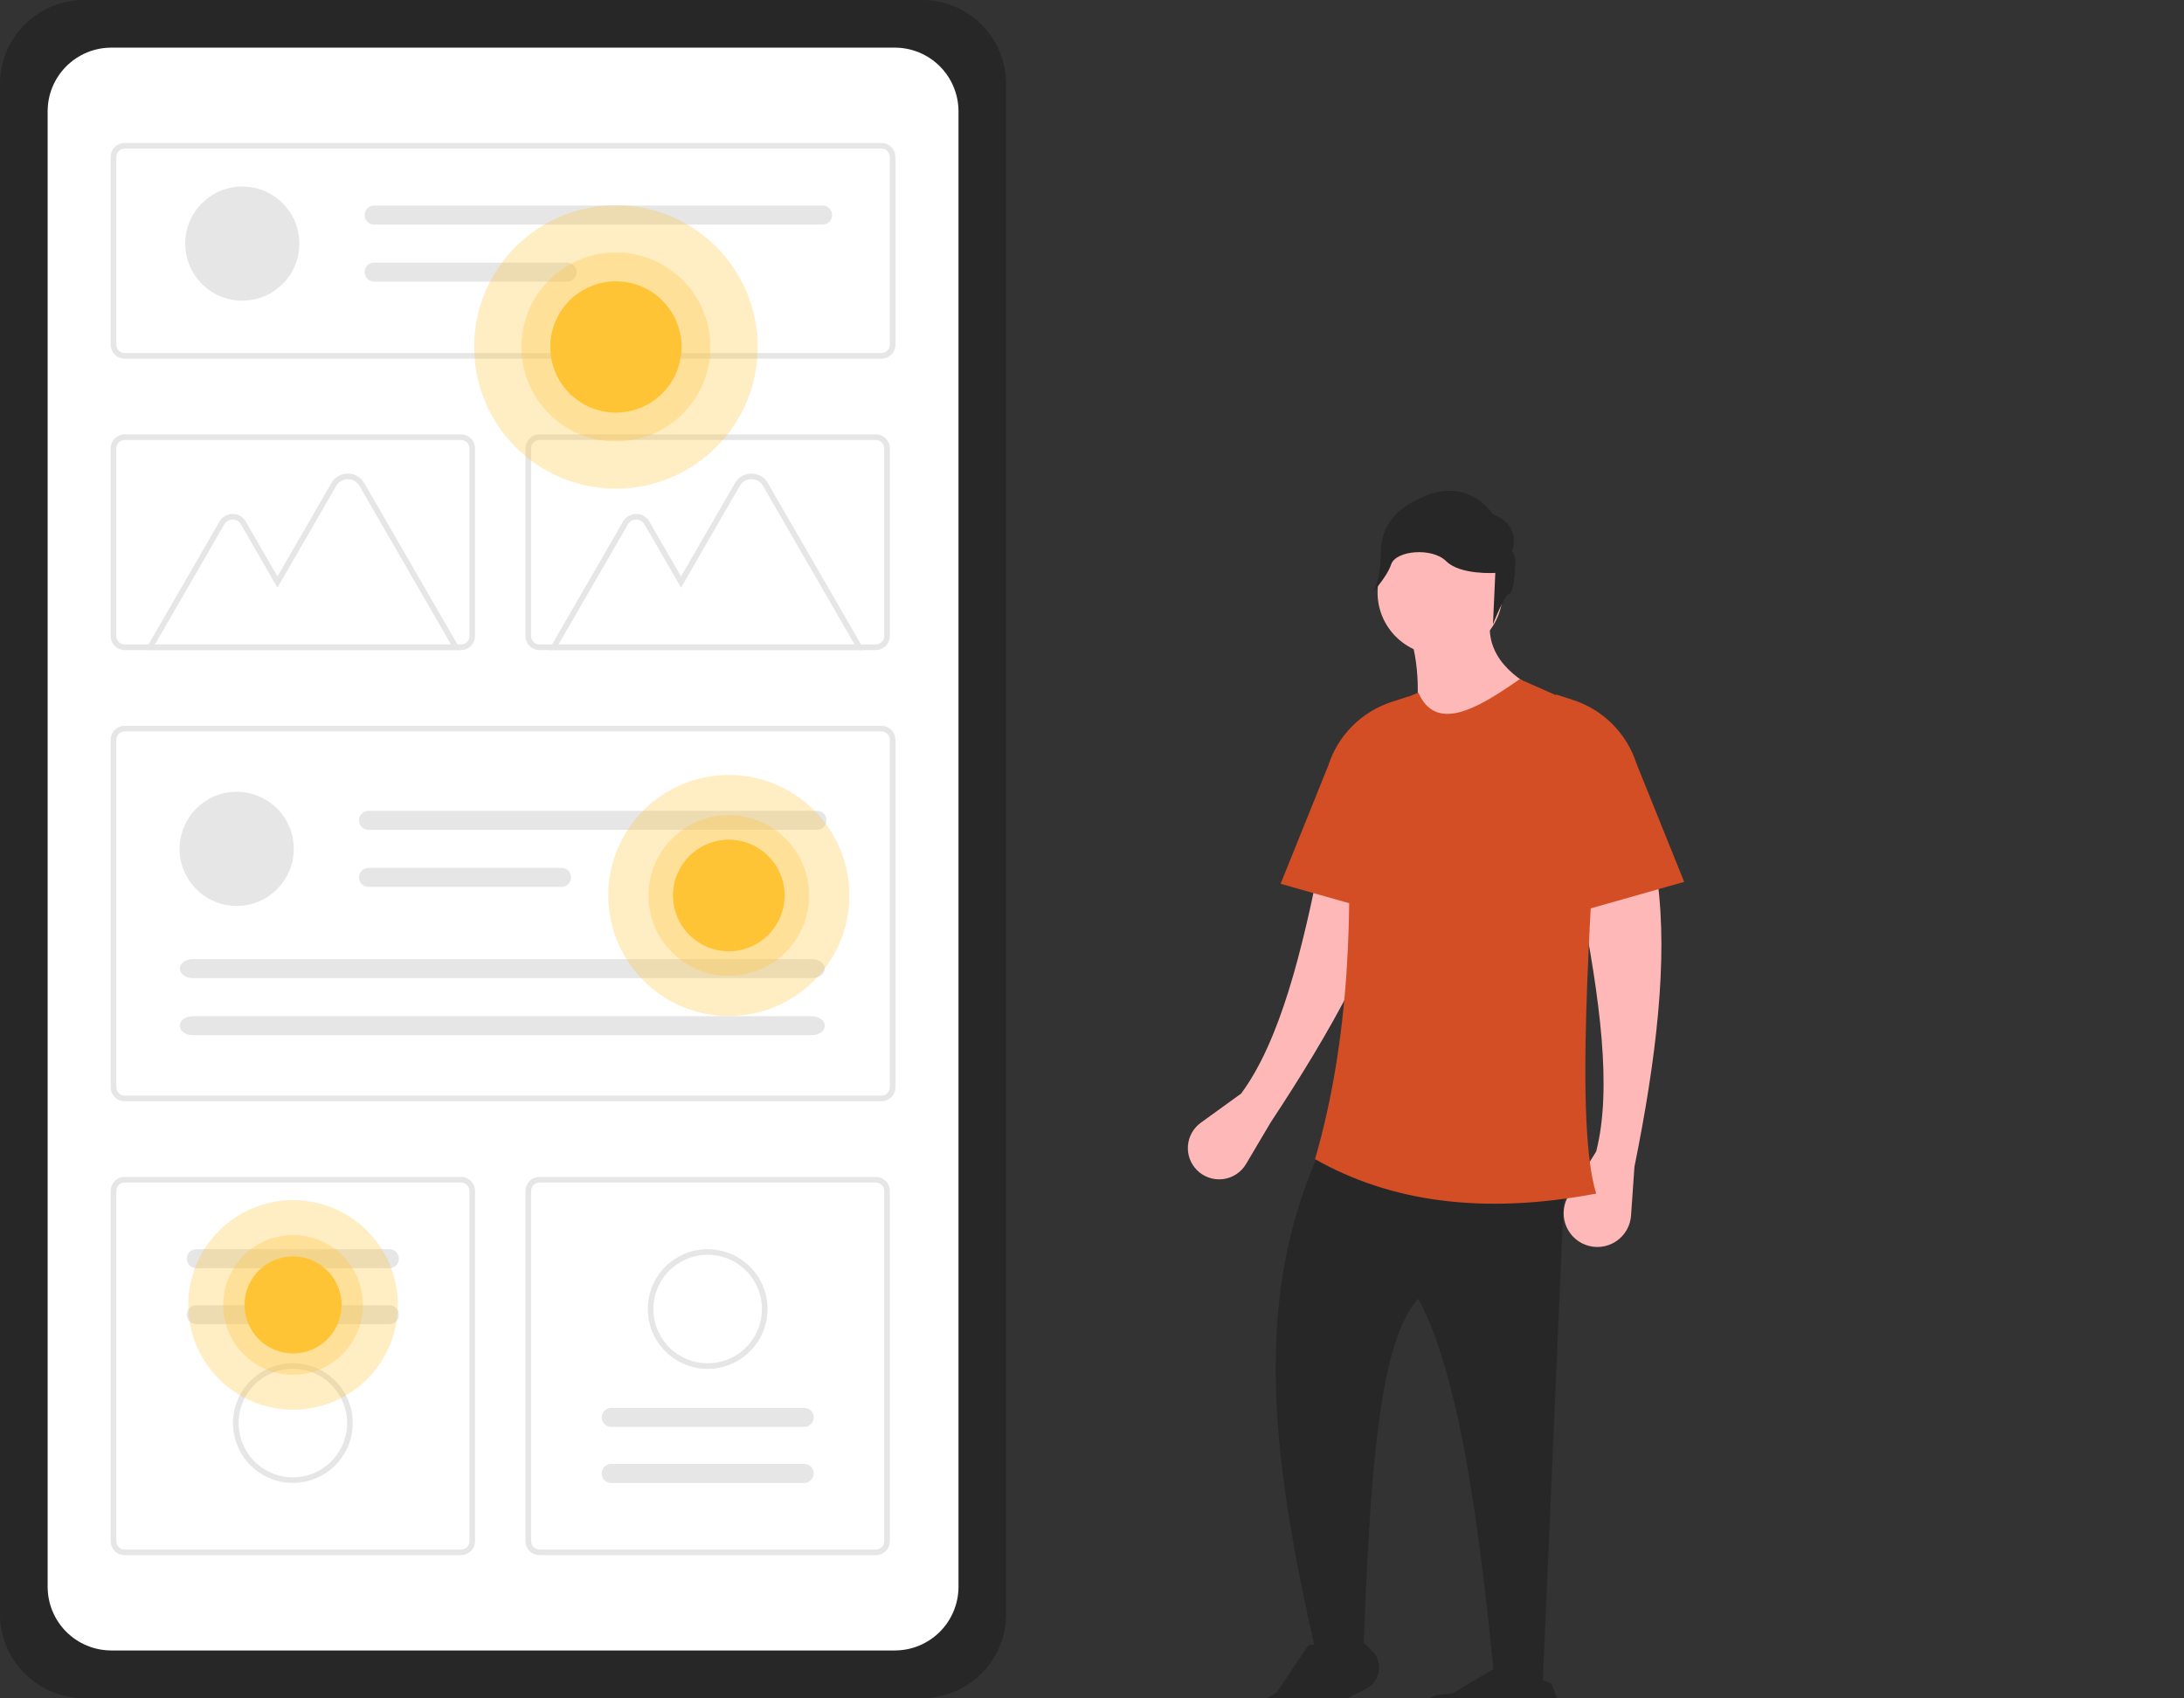 <svg width="832" height="647" viewBox="0 0 832 647" fill="none" xmlns="http://www.w3.org/2000/svg">
<rect x="0" y="0" width="832" height="647" fill="#333333" stroke="none"/>
<g id="undraw_design_stats_ne2k 1" clip-path="url(#clip0)">
<g id="blog">
<path id="Vector" d="M31.946 3.05176e-05C23.476 0.01 15.356 3.378 9.367 9.367C3.378 15.356 0.01 23.476 0 31.946V615.055C0.01 623.524 3.379 631.644 9.368 637.633C15.356 643.622 23.476 646.99 31.946 647H351.343C359.813 646.99 367.932 643.622 373.921 637.633C379.91 631.644 383.279 623.524 383.289 615.055V31.946C383.279 23.476 379.91 15.356 373.921 9.367C367.933 3.378 359.813 0.01 351.343 3.05176e-05H31.946Z" fill="#272727"/>
<path id="Vector_2" d="M42.387 18.15C35.961 18.157 29.801 20.713 25.257 25.257C20.713 29.801 18.157 35.961 18.15 42.387V604.613C18.157 611.039 20.713 617.199 25.257 621.743C29.8 626.287 35.961 628.842 42.387 628.85H340.902C347.328 628.842 353.488 626.287 358.032 621.743C362.576 617.199 365.131 611.039 365.139 604.613V42.387C365.131 35.961 362.575 29.801 358.032 25.257C353.488 20.713 347.328 18.157 340.902 18.15H42.387Z" fill="white"/>
<path id="Vector_3" d="M335.778 136.647H47.511C46.095 136.645 44.738 136.082 43.738 135.082C42.737 134.081 42.174 132.724 42.172 131.309V59.802C42.174 58.386 42.737 57.03 43.738 56.029C44.738 55.028 46.095 54.465 47.511 54.464H335.778C337.194 54.465 338.55 55.028 339.551 56.029C340.552 57.03 341.115 58.386 341.117 59.802V131.309C341.115 132.724 340.552 134.081 339.551 135.082C338.55 136.082 337.194 136.645 335.778 136.647V136.647ZM47.511 56.599C46.661 56.6 45.847 56.938 45.247 57.538C44.646 58.138 44.308 58.953 44.307 59.802V131.309C44.308 132.158 44.646 132.972 45.247 133.573C45.847 134.173 46.661 134.511 47.511 134.512H335.778C336.628 134.511 337.442 134.173 338.042 133.573C338.643 132.972 338.98 132.158 338.981 131.309V59.802C338.98 58.953 338.643 58.138 338.042 57.538C337.442 56.938 336.628 56.6 335.778 56.599L47.511 56.599Z" fill="#E6E6E6"/>
<path id="Vector_4" d="M335.778 419.576H47.511C46.095 419.574 44.738 419.011 43.738 418.011C42.737 417.01 42.174 415.653 42.172 414.238V281.874C42.174 280.459 42.737 279.102 43.738 278.102C44.738 277.101 46.095 276.538 47.511 276.536H335.778C337.194 276.538 338.55 277.101 339.551 278.102C340.552 279.102 341.115 280.459 341.117 281.874V414.238C341.115 415.653 340.552 417.01 339.551 418.011C338.55 419.011 337.194 419.574 335.778 419.576V419.576ZM47.511 278.671C46.661 278.672 45.847 279.01 45.247 279.611C44.646 280.211 44.308 281.025 44.307 281.874V414.238C44.308 415.087 44.646 415.901 45.247 416.502C45.847 417.102 46.661 417.44 47.511 417.441H335.778C336.628 417.44 337.442 417.102 338.042 416.502C338.643 415.901 338.98 415.087 338.981 414.238V281.874C338.98 281.025 338.643 280.211 338.042 279.611C337.442 279.01 336.628 278.672 335.778 278.671L47.511 278.671Z" fill="#E6E6E6"/>
<path id="Vector_5" d="M333.643 247.683H205.524C204.108 247.682 202.752 247.119 201.751 246.118C200.75 245.117 200.187 243.76 200.185 242.345V170.838C200.187 169.423 200.75 168.066 201.751 167.065C202.752 166.064 204.108 165.501 205.524 165.5H333.643C335.058 165.502 336.415 166.064 337.416 167.065C338.417 168.066 338.98 169.423 338.981 170.838V242.345C338.98 243.76 338.417 245.117 337.416 246.118C336.415 247.119 335.058 247.682 333.643 247.683V247.683ZM205.524 167.635C204.674 167.636 203.86 167.974 203.26 168.574C202.659 169.175 202.322 169.989 202.321 170.838V242.345C202.322 243.194 202.659 244.008 203.26 244.609C203.86 245.209 204.674 245.547 205.524 245.548H333.643C334.492 245.547 335.306 245.209 335.907 244.609C336.507 244.008 336.845 243.194 336.846 242.345V170.838C336.845 169.989 336.507 169.175 335.907 168.574C335.306 167.974 334.492 167.636 333.643 167.635L205.524 167.635Z" fill="#E6E6E6"/>
<path id="Vector_6" d="M175.63 592.536H47.511C46.095 592.535 44.738 591.972 43.738 590.971C42.737 589.97 42.174 588.613 42.172 587.198V453.767C42.174 452.352 42.737 450.995 43.738 449.994C44.738 448.994 46.095 448.431 47.511 448.429H175.63C177.045 448.431 178.402 448.994 179.403 449.994C180.403 450.995 180.966 452.352 180.968 453.767V587.198C180.966 588.613 180.403 589.97 179.403 590.971C178.402 591.972 177.045 592.535 175.63 592.536V592.536ZM47.511 450.564C46.661 450.565 45.847 450.903 45.247 451.503C44.646 452.104 44.308 452.918 44.307 453.767V587.198C44.308 588.047 44.646 588.862 45.247 589.462C45.847 590.063 46.661 590.4 47.511 590.401H175.63C176.479 590.4 177.293 590.063 177.894 589.462C178.494 588.862 178.832 588.047 178.833 587.198V453.767C178.832 452.918 178.494 452.104 177.894 451.503C177.293 450.903 176.479 450.565 175.63 450.564H47.511Z" fill="#E6E6E6"/>
<path id="Vector_7" d="M333.643 592.536H205.524C204.108 592.535 202.752 591.972 201.751 590.971C200.75 589.97 200.187 588.613 200.185 587.198V453.767C200.187 452.352 200.75 450.995 201.751 449.994C202.752 448.994 204.108 448.431 205.524 448.429H333.643C335.058 448.431 336.415 448.994 337.416 449.994C338.417 450.995 338.98 452.352 338.981 453.767V587.198C338.98 588.613 338.417 589.97 337.416 590.971C336.415 591.972 335.058 592.535 333.643 592.536V592.536ZM205.524 450.564C204.674 450.565 203.86 450.903 203.26 451.503C202.659 452.104 202.322 452.918 202.321 453.767V587.198C202.322 588.047 202.659 588.862 203.26 589.462C203.86 590.063 204.674 590.4 205.524 590.401H333.643C334.492 590.4 335.306 590.063 335.907 589.462C336.507 588.862 336.845 588.047 336.846 587.198V453.767C336.845 452.918 336.507 452.104 335.907 451.503C335.306 450.903 334.492 450.565 333.643 450.564H205.524Z" fill="#E6E6E6"/>
<path id="Vector_8" d="M90.166 345.171C102.176 345.171 111.911 335.435 111.911 323.425C111.911 311.416 102.176 301.68 90.166 301.68C78.156 301.68 68.421 311.416 68.421 323.425C68.421 335.435 78.156 345.171 90.166 345.171Z" fill="#E6E6E6"/>
<path id="Vector_9" d="M140.387 308.929C139.426 308.929 138.504 309.31 137.825 309.99C137.145 310.67 136.763 311.592 136.763 312.553C136.763 313.514 137.145 314.436 137.825 315.115C138.504 315.795 139.426 316.177 140.387 316.177H311.244C312.204 316.175 313.123 315.792 313.801 315.112C314.479 314.433 314.86 313.512 314.86 312.553C314.86 311.593 314.479 310.672 313.801 309.993C313.123 309.314 312.204 308.931 311.244 308.929H140.387Z" fill="#E6E6E6"/>
<path id="Vector_10" d="M140.387 330.674C139.427 330.673 138.505 331.053 137.825 331.731C137.145 332.409 136.761 333.33 136.759 334.29C136.757 335.251 137.137 336.173 137.814 336.854C138.492 337.535 139.412 337.919 140.372 337.922H213.907C214.869 337.922 215.791 337.54 216.47 336.861C217.15 336.181 217.532 335.259 217.532 334.298C217.532 333.337 217.15 332.415 216.47 331.735C215.791 331.056 214.869 330.674 213.907 330.674H140.387Z" fill="#E6E6E6"/>
<path id="Vector_11" d="M73.487 365.438C70.73 365.438 68.487 367.064 68.487 369.063C68.487 371.061 70.73 372.687 73.487 372.687H309.216C311.973 372.687 314.216 371.061 314.216 369.063C314.216 367.064 311.973 365.438 309.216 365.438H73.487Z" fill="#E6E6E6"/>
<path id="Vector_12" d="M73.487 387.184C70.73 387.184 68.487 388.81 68.487 390.808C68.487 392.806 70.73 394.432 73.487 394.432H309.216C311.973 394.432 314.216 392.806 314.216 390.808C314.216 388.81 311.973 387.184 309.216 387.184H73.487Z" fill="#E6E6E6"/>
<path id="Vector_13" d="M92.301 114.557C104.311 114.557 114.047 104.821 114.047 92.811C114.047 80.802 104.311 71.066 92.301 71.066C80.292 71.066 70.556 80.802 70.556 92.811C70.556 104.821 80.292 114.557 92.301 114.557Z" fill="#E6E6E6"/>
<path id="Vector_14" d="M142.523 78.315C141.563 78.317 140.643 78.7 139.966 79.379C139.288 80.059 138.907 80.979 138.907 81.939C138.907 82.899 139.288 83.819 139.966 84.499C140.643 85.178 141.563 85.561 142.523 85.563H313.379C313.855 85.565 314.327 85.472 314.768 85.291C315.208 85.11 315.609 84.844 315.946 84.508C316.284 84.172 316.552 83.773 316.736 83.334C316.919 82.894 317.014 82.423 317.015 81.947C317.016 81.47 316.923 80.999 316.741 80.558C316.56 80.118 316.294 79.718 315.957 79.38C315.621 79.043 315.222 78.775 314.782 78.592C314.342 78.41 313.871 78.315 313.394 78.315C313.389 78.315 313.384 78.315 313.379 78.315H142.523Z" fill="#E6E6E6"/>
<path id="Vector_15" d="M142.523 100.06C141.563 100.062 140.642 100.444 139.964 101.124C139.286 101.803 138.905 102.724 138.905 103.684C138.905 104.644 139.286 105.565 139.964 106.245C140.642 106.924 141.563 107.307 142.523 107.308H216.043C217.004 107.311 217.927 106.931 218.608 106.252C219.289 105.574 219.673 104.653 219.675 103.692C219.677 102.731 219.297 101.808 218.619 101.127C217.94 100.446 217.019 100.062 216.058 100.06C216.053 100.06 216.048 100.06 216.043 100.06H142.523Z" fill="#E6E6E6"/>
<path id="Vector_16" d="M175.516 247.696H55.329L83.613 198.706C84.12 197.828 84.849 197.099 85.728 196.592C86.606 196.085 87.602 195.818 88.615 195.818C89.629 195.818 90.625 196.085 91.503 196.592C92.381 197.099 93.111 197.828 93.617 198.706L105.7 219.634L126.245 184.05C126.879 182.951 127.792 182.038 128.891 181.403C129.991 180.768 131.238 180.434 132.507 180.434C133.777 180.434 135.024 180.768 136.123 181.403C137.222 182.038 138.135 182.951 138.77 184.05L175.516 247.696ZM59.028 245.561H171.818L136.92 185.117C136.473 184.343 135.83 183.699 135.055 183.252C134.281 182.805 133.402 182.569 132.507 182.569C131.613 182.569 130.734 182.805 129.959 183.252C129.185 183.699 128.541 184.343 128.094 185.117L105.7 223.904L91.768 199.774C91.448 199.22 90.989 198.761 90.436 198.441C89.882 198.122 89.254 197.953 88.615 197.953C87.977 197.953 87.349 198.122 86.795 198.441C86.242 198.761 85.782 199.22 85.463 199.774L59.028 245.561Z" fill="#E6E6E6"/>
<path id="Vector_17" d="M329.259 247.696H209.072L237.356 198.706C237.863 197.828 238.592 197.099 239.47 196.592C240.348 196.085 241.344 195.818 242.358 195.818C243.372 195.818 244.368 196.085 245.246 196.592C246.124 197.099 246.853 197.828 247.36 198.706L259.443 219.634L279.987 184.05C280.622 182.951 281.535 182.038 282.634 181.403C283.733 180.768 284.98 180.434 286.25 180.434C287.519 180.434 288.766 180.768 289.866 181.403C290.965 182.038 291.878 182.951 292.512 184.05L329.259 247.696ZM212.77 245.561H325.561L290.663 185.117C290.216 184.343 289.572 183.699 288.798 183.252C288.023 182.805 287.144 182.569 286.25 182.569C285.355 182.569 284.477 182.805 283.702 183.252C282.927 183.699 282.284 184.343 281.837 185.117L259.443 223.904L245.51 199.774C245.191 199.22 244.732 198.761 244.178 198.441C243.625 198.122 242.997 197.953 242.358 197.953C241.719 197.953 241.091 198.122 240.538 198.441C239.985 198.761 239.525 199.22 239.206 199.774L212.77 245.561Z" fill="#E6E6E6"/>
<path id="Vector_18" d="M175.63 247.683H47.511C46.095 247.682 44.738 247.119 43.738 246.118C42.737 245.117 42.174 243.76 42.172 242.345V170.838C42.174 169.423 42.737 168.066 43.738 167.065C44.738 166.064 46.095 165.501 47.511 165.5H175.63C177.045 165.501 178.402 166.064 179.403 167.065C180.403 168.066 180.966 169.423 180.968 170.838V242.345C180.966 243.76 180.403 245.117 179.403 246.118C178.402 247.119 177.045 247.682 175.63 247.683V247.683ZM47.511 167.635C46.661 167.636 45.847 167.974 45.247 168.574C44.646 169.175 44.308 169.989 44.307 170.838V242.345C44.308 243.194 44.646 244.008 45.247 244.609C45.847 245.209 46.661 245.547 47.511 245.548H175.63C176.479 245.547 177.293 245.209 177.894 244.609C178.494 244.008 178.832 243.194 178.833 242.345V170.838C178.832 169.989 178.494 169.175 177.894 168.574C177.293 167.974 176.479 167.636 175.63 167.635L47.511 167.635Z" fill="#E6E6E6"/>
<path id="Vector_19" d="M74.81 475.945C74.334 475.944 73.862 476.037 73.421 476.219C72.981 476.401 72.581 476.668 72.243 477.004C71.906 477.341 71.639 477.741 71.456 478.181C71.274 478.621 71.18 479.093 71.18 479.569C71.18 480.046 71.274 480.517 71.456 480.957C71.639 481.397 71.906 481.797 72.243 482.134C72.581 482.471 72.981 482.737 73.421 482.919C73.862 483.101 74.334 483.194 74.81 483.193H148.33C148.807 483.194 149.279 483.101 149.719 482.919C150.159 482.737 150.56 482.471 150.897 482.134C151.234 481.797 151.501 481.397 151.684 480.957C151.866 480.517 151.96 480.046 151.96 479.569C151.96 479.093 151.866 478.621 151.684 478.181C151.501 477.741 151.234 477.341 150.897 477.004C150.56 476.668 150.159 476.401 149.719 476.219C149.279 476.037 148.807 475.944 148.33 475.945H74.81Z" fill="#E6E6E6"/>
<path id="Vector_20" d="M74.81 497.298C73.849 497.298 72.927 497.68 72.247 498.359C71.568 499.039 71.186 499.961 71.186 500.922C71.186 501.883 71.568 502.805 72.247 503.485C72.927 504.165 73.849 504.546 74.81 504.546H148.33C149.291 504.546 150.213 504.165 150.893 503.485C151.573 502.805 151.954 501.883 151.954 500.922C151.954 499.961 151.573 499.039 150.893 498.359C150.213 497.68 149.291 497.298 148.33 497.298H74.81Z" fill="#E6E6E6"/>
<path id="Vector_21" d="M111.57 565.02C107.058 565.02 102.648 563.683 98.896 561.176C95.145 558.669 92.221 555.106 90.494 550.938C88.767 546.769 88.316 542.182 89.196 537.757C90.076 533.332 92.249 529.267 95.439 526.077C98.63 522.886 102.695 520.713 107.12 519.833C111.545 518.953 116.132 519.405 120.3 521.131C124.469 522.858 128.032 525.782 130.539 529.534C133.045 533.285 134.383 537.696 134.383 542.208C134.376 548.256 131.971 554.055 127.694 558.331C123.417 562.608 117.619 565.014 111.57 565.02V565.02ZM111.57 521.53C107.481 521.53 103.483 522.743 100.083 525.015C96.682 527.287 94.032 530.516 92.467 534.295C90.902 538.073 90.492 542.231 91.29 546.242C92.088 550.253 94.057 553.937 96.949 556.829C99.841 559.721 103.525 561.69 107.536 562.488C111.547 563.286 115.705 562.876 119.483 561.311C123.262 559.746 126.491 557.096 128.763 553.695C131.035 550.295 132.248 546.297 132.248 542.208C132.242 536.726 130.061 531.47 126.185 527.594C122.308 523.717 117.052 521.537 111.57 521.53V521.53Z" fill="#E6E6E6"/>
<path id="Vector_22" d="M306.343 565.021C306.82 565.021 307.292 564.928 307.732 564.746C308.172 564.565 308.573 564.298 308.91 563.961C309.247 563.625 309.515 563.225 309.697 562.785C309.88 562.345 309.974 561.873 309.974 561.396C309.974 560.92 309.88 560.448 309.697 560.008C309.515 559.568 309.247 559.168 308.91 558.831C308.573 558.495 308.172 558.228 307.732 558.046C307.292 557.864 306.82 557.771 306.343 557.772H232.823C231.863 557.774 230.943 558.156 230.264 558.836C229.586 559.515 229.205 560.436 229.205 561.396C229.205 562.356 229.586 563.277 230.264 563.957C230.943 564.636 231.863 565.019 232.823 565.021H306.343Z" fill="#E6E6E6"/>
<path id="Vector_23" d="M306.343 543.667C306.82 543.668 307.292 543.575 307.732 543.393C308.172 543.212 308.573 542.945 308.91 542.608C309.247 542.271 309.515 541.872 309.697 541.432C309.88 540.991 309.974 540.52 309.974 540.043C309.974 539.567 309.88 539.095 309.697 538.655C309.515 538.215 309.247 537.815 308.91 537.478C308.573 537.142 308.172 536.875 307.732 536.693C307.292 536.511 306.82 536.418 306.343 536.419H232.823C231.862 536.419 230.94 536.801 230.261 537.48C229.581 538.16 229.199 539.082 229.199 540.043C229.199 541.004 229.581 541.926 230.261 542.606C230.94 543.286 231.862 543.667 232.823 543.667H306.343Z" fill="#E6E6E6"/>
<path id="Vector_24" d="M269.583 475.945C274.095 475.945 278.506 477.283 282.257 479.789C286.009 482.296 288.933 485.859 290.659 490.028C292.386 494.196 292.838 498.783 291.958 503.208C291.077 507.633 288.905 511.698 285.714 514.889C282.524 518.079 278.459 520.252 274.034 521.132C269.608 522.012 265.021 521.561 260.853 519.834C256.684 518.107 253.122 515.183 250.615 511.432C248.108 507.68 246.77 503.27 246.77 498.758V498.758C246.777 492.709 249.183 486.911 253.46 482.634C257.736 478.357 263.535 475.952 269.583 475.945V475.945ZM269.583 519.435C273.673 519.435 277.67 518.222 281.071 515.95C284.471 513.678 287.122 510.449 288.687 506.671C290.252 502.892 290.661 498.735 289.863 494.724C289.066 490.713 287.096 487.028 284.204 484.137C281.313 481.245 277.628 479.275 273.617 478.477C269.606 477.68 265.449 478.089 261.67 479.654C257.892 481.219 254.663 483.869 252.39 487.27C250.118 490.67 248.906 494.668 248.906 498.758V498.758C248.912 504.24 251.093 509.495 254.969 513.372C258.845 517.248 264.101 519.429 269.583 519.435V519.435Z" fill="#E6E6E6"/>
<path id="Vector_25" opacity="0.3" d="M234.637 186.193C264.46 186.193 288.637 162.016 288.637 132.193C288.637 102.37 264.46 78.193 234.637 78.193C204.813 78.193 180.637 102.37 180.637 132.193C180.637 162.016 204.813 186.193 234.637 186.193Z" fill="#FFC336"/>
<path id="Vector_26" opacity="0.3" d="M234.637 168.193C254.519 168.193 270.637 152.075 270.637 132.193C270.637 112.311 254.519 96.193 234.637 96.193C214.754 96.193 198.637 112.311 198.637 132.193C198.637 152.075 214.754 168.193 234.637 168.193Z" fill="#FFC336"/>
<path id="Vector_27" d="M234.637 157.193C248.444 157.193 259.637 146 259.637 132.193C259.637 118.386 248.444 107.193 234.637 107.193C220.829 107.193 209.637 118.386 209.637 132.193C209.637 146 220.829 157.193 234.637 157.193Z" fill="#FFC336"/>
<path id="Vector_28" opacity="0.3" d="M111.637 537.114C133.684 537.114 151.558 519.241 151.558 497.193C151.558 475.145 133.684 457.272 111.637 457.272C89.589 457.272 71.715 475.145 71.715 497.193C71.715 519.241 89.589 537.114 111.637 537.114Z" fill="#FFC336"/>
<path id="Vector_29" opacity="0.3" d="M111.637 523.807C126.335 523.807 138.251 511.892 138.251 497.193C138.251 482.494 126.335 470.579 111.637 470.579C96.938 470.579 85.022 482.494 85.022 497.193C85.022 511.892 96.938 523.807 111.637 523.807Z" fill="#FFC336"/>
<path id="Vector_30" d="M111.637 515.675C121.844 515.675 130.119 507.4 130.119 497.193C130.119 486.986 121.844 478.711 111.637 478.711C101.429 478.711 93.154 486.986 93.154 497.193C93.154 507.4 101.429 515.675 111.637 515.675Z" fill="#FFC336"/>
<path id="Vector_31" opacity="0.3" d="M277.637 387.114C302.998 387.114 323.558 366.555 323.558 341.193C323.558 315.831 302.998 295.272 277.637 295.272C252.275 295.272 231.715 315.831 231.715 341.193C231.715 366.555 252.275 387.114 277.637 387.114Z" fill="#FFC336"/>
<path id="Vector_32" opacity="0.3" d="M277.637 371.807C294.544 371.807 308.251 358.101 308.251 341.193C308.251 324.285 294.544 310.579 277.637 310.579C260.729 310.579 247.022 324.285 247.022 341.193C247.022 358.101 260.729 371.807 277.637 371.807Z" fill="#FFC336"/>
<path id="Vector_33" d="M277.637 362.453C289.378 362.453 298.896 352.934 298.896 341.193C298.896 329.451 289.378 319.933 277.637 319.933C265.895 319.933 256.377 329.451 256.377 341.193C256.377 352.934 265.895 362.453 277.637 362.453Z" fill="#FFC336"/>
</g>
<g id="guy">
<path id="Vector_34" d="M484.129 427.546L474.682 443.504C473.748 445.082 472.462 446.424 470.924 447.423C469.386 448.423 467.638 449.054 465.816 449.268C463.994 449.481 462.148 449.272 460.421 448.654C458.693 448.037 457.132 447.03 455.858 445.71V445.71C454.672 444.482 453.764 443.014 453.195 441.404C452.626 439.795 452.41 438.082 452.561 436.382C452.712 434.681 453.226 433.033 454.069 431.549C454.913 430.065 456.065 428.779 457.448 427.779L472.813 416.669C487.567 396.697 496.044 362.754 503.269 326.02L533.29 329.541C525.552 359.586 507.048 392.897 484.129 427.546Z" fill="#FFB8B8"/>
<path id="Vector_35" d="M587.67 642.03L569.455 641.302C563.473 579.736 555.835 523.826 540.309 494.847C525.274 510.951 521.859 561.83 519.343 631.101H501.692C483.136 551.271 478.451 494.671 501.692 440.928H596.414L587.67 642.03Z" fill="#272727"/>
<path id="Vector_36" d="M520.442 643.447L488.825 659.599C487.979 660.031 487.053 660.286 486.104 660.347C485.155 660.407 484.204 660.273 483.31 659.953C482.415 659.632 481.595 659.131 480.901 658.482C480.208 657.832 479.654 657.047 479.275 656.176V656.176C478.602 654.628 478.514 652.889 479.028 651.282C479.541 649.675 480.621 648.309 482.066 647.438L486.377 644.84L498.382 626.893L518.842 625.278L522.585 628.865C523.627 629.863 524.414 631.096 524.882 632.46C525.35 633.825 525.485 635.281 525.275 636.709C525.065 638.136 524.517 639.492 523.677 640.664C522.836 641.836 521.727 642.79 520.442 643.447Z" fill="#272727"/>
<path id="Vector_37" d="M584.692 658.583L549.202 659.58C548.252 659.607 547.306 659.439 546.424 659.086C545.541 658.733 544.74 658.203 544.07 657.529C543.4 656.855 542.875 656.051 542.528 655.166C542.18 654.281 542.018 653.335 542.05 652.385C542.108 650.699 542.776 649.091 543.93 647.86C545.084 646.63 546.646 645.86 548.325 645.695L553.334 645.202L571.886 634.156L591.055 641.49L592.894 646.337C593.405 647.686 593.586 649.138 593.423 650.571C593.259 652.004 592.754 653.377 591.952 654.576C591.149 655.774 590.071 656.763 588.808 657.46C587.546 658.157 586.134 658.542 584.692 658.583V658.583Z" fill="#272727"/>
<path id="Vector_38" d="M548.608 249.565C561.764 249.565 572.429 238.9 572.429 225.744C572.429 212.588 561.764 201.923 548.608 201.923C535.452 201.923 524.787 212.588 524.787 225.744C524.787 238.9 535.452 249.565 548.608 249.565Z" fill="#FFB8B8"/>
<path id="Vector_39" d="M587.67 263.871L538.123 282.815C541.009 267.259 541.046 252.605 536.302 239.461L567.997 233.997C565.338 247.661 573.577 256.943 587.67 263.871Z" fill="#FFB8B8"/>
<path id="Vector_40" d="M622.645 444.571L621.348 463.157C621.112 466.544 619.545 469.7 616.989 471.936C614.434 474.171 611.097 475.305 607.709 475.089V475.089C605.489 474.947 603.343 474.231 601.483 473.012C599.622 471.792 598.11 470.111 597.094 468.132C596.078 466.152 595.593 463.943 595.687 461.721C595.781 459.498 596.45 457.338 597.629 455.451L608.072 438.742C614.242 414.691 609.348 380.049 602.243 343.291L631.388 335.277C635.504 366.028 630.869 403.85 622.645 444.571Z" fill="#FFB8B8"/>
<path id="Vector_41" d="M575.877 210.268C575.877 210.268 580.33 200.471 568.752 196.018C568.752 196.018 558.955 179.986 539.361 190.674C539.361 190.674 526.002 196.018 526.002 210.268C526.002 224.518 521.549 227.189 521.549 227.189C521.549 227.189 528.18 220.386 529.962 215.042C531.743 209.699 545.596 208.486 550.939 213.83C556.283 219.174 569.643 218.283 569.643 218.283L568.752 237.877C568.752 237.877 573.205 226.299 574.986 226.299C576.768 226.299 578.549 210.268 575.877 210.268Z" fill="#272727"/>
<g id="shirt">
<path id="Vector_42" d="M487.848 336.734L536.666 350.578V265.328L530.186 267.424C524.525 269.256 519.381 272.408 515.179 276.621C510.977 280.833 507.838 285.985 506.02 291.651L487.848 336.734Z" fill="#D34E24"/>
<path id="Vector_43" d="M608.072 454.772C564.463 463.052 529.348 457.74 500.963 441.657C514.092 396.423 515.959 346.376 512.523 294.062C512.184 288.831 513.479 283.624 516.23 279.162C518.981 274.699 523.05 271.202 527.876 269.155L540.309 263.871C547.014 279.105 562.465 270.326 578.927 258.77L599.269 267.759C602.499 269.185 605.217 271.564 607.057 274.577C608.898 277.59 609.774 281.093 609.569 284.618C605.502 354.111 600.036 428.614 608.072 454.772Z" fill="#D34E24"/>
<path id="Vector_44" d="M641.589 336.005L592.771 349.849V264.599L599.251 266.696C604.912 268.527 610.056 271.68 614.258 275.892C618.46 280.105 621.599 285.256 623.417 290.922L641.589 336.005Z" fill="#D34E24"/>
</g>
</g>
</g>
<defs>
<clipPath id="clip0">
<rect width="831.064" height="647" fill="white"/>
</clipPath>
</defs>
</svg>
